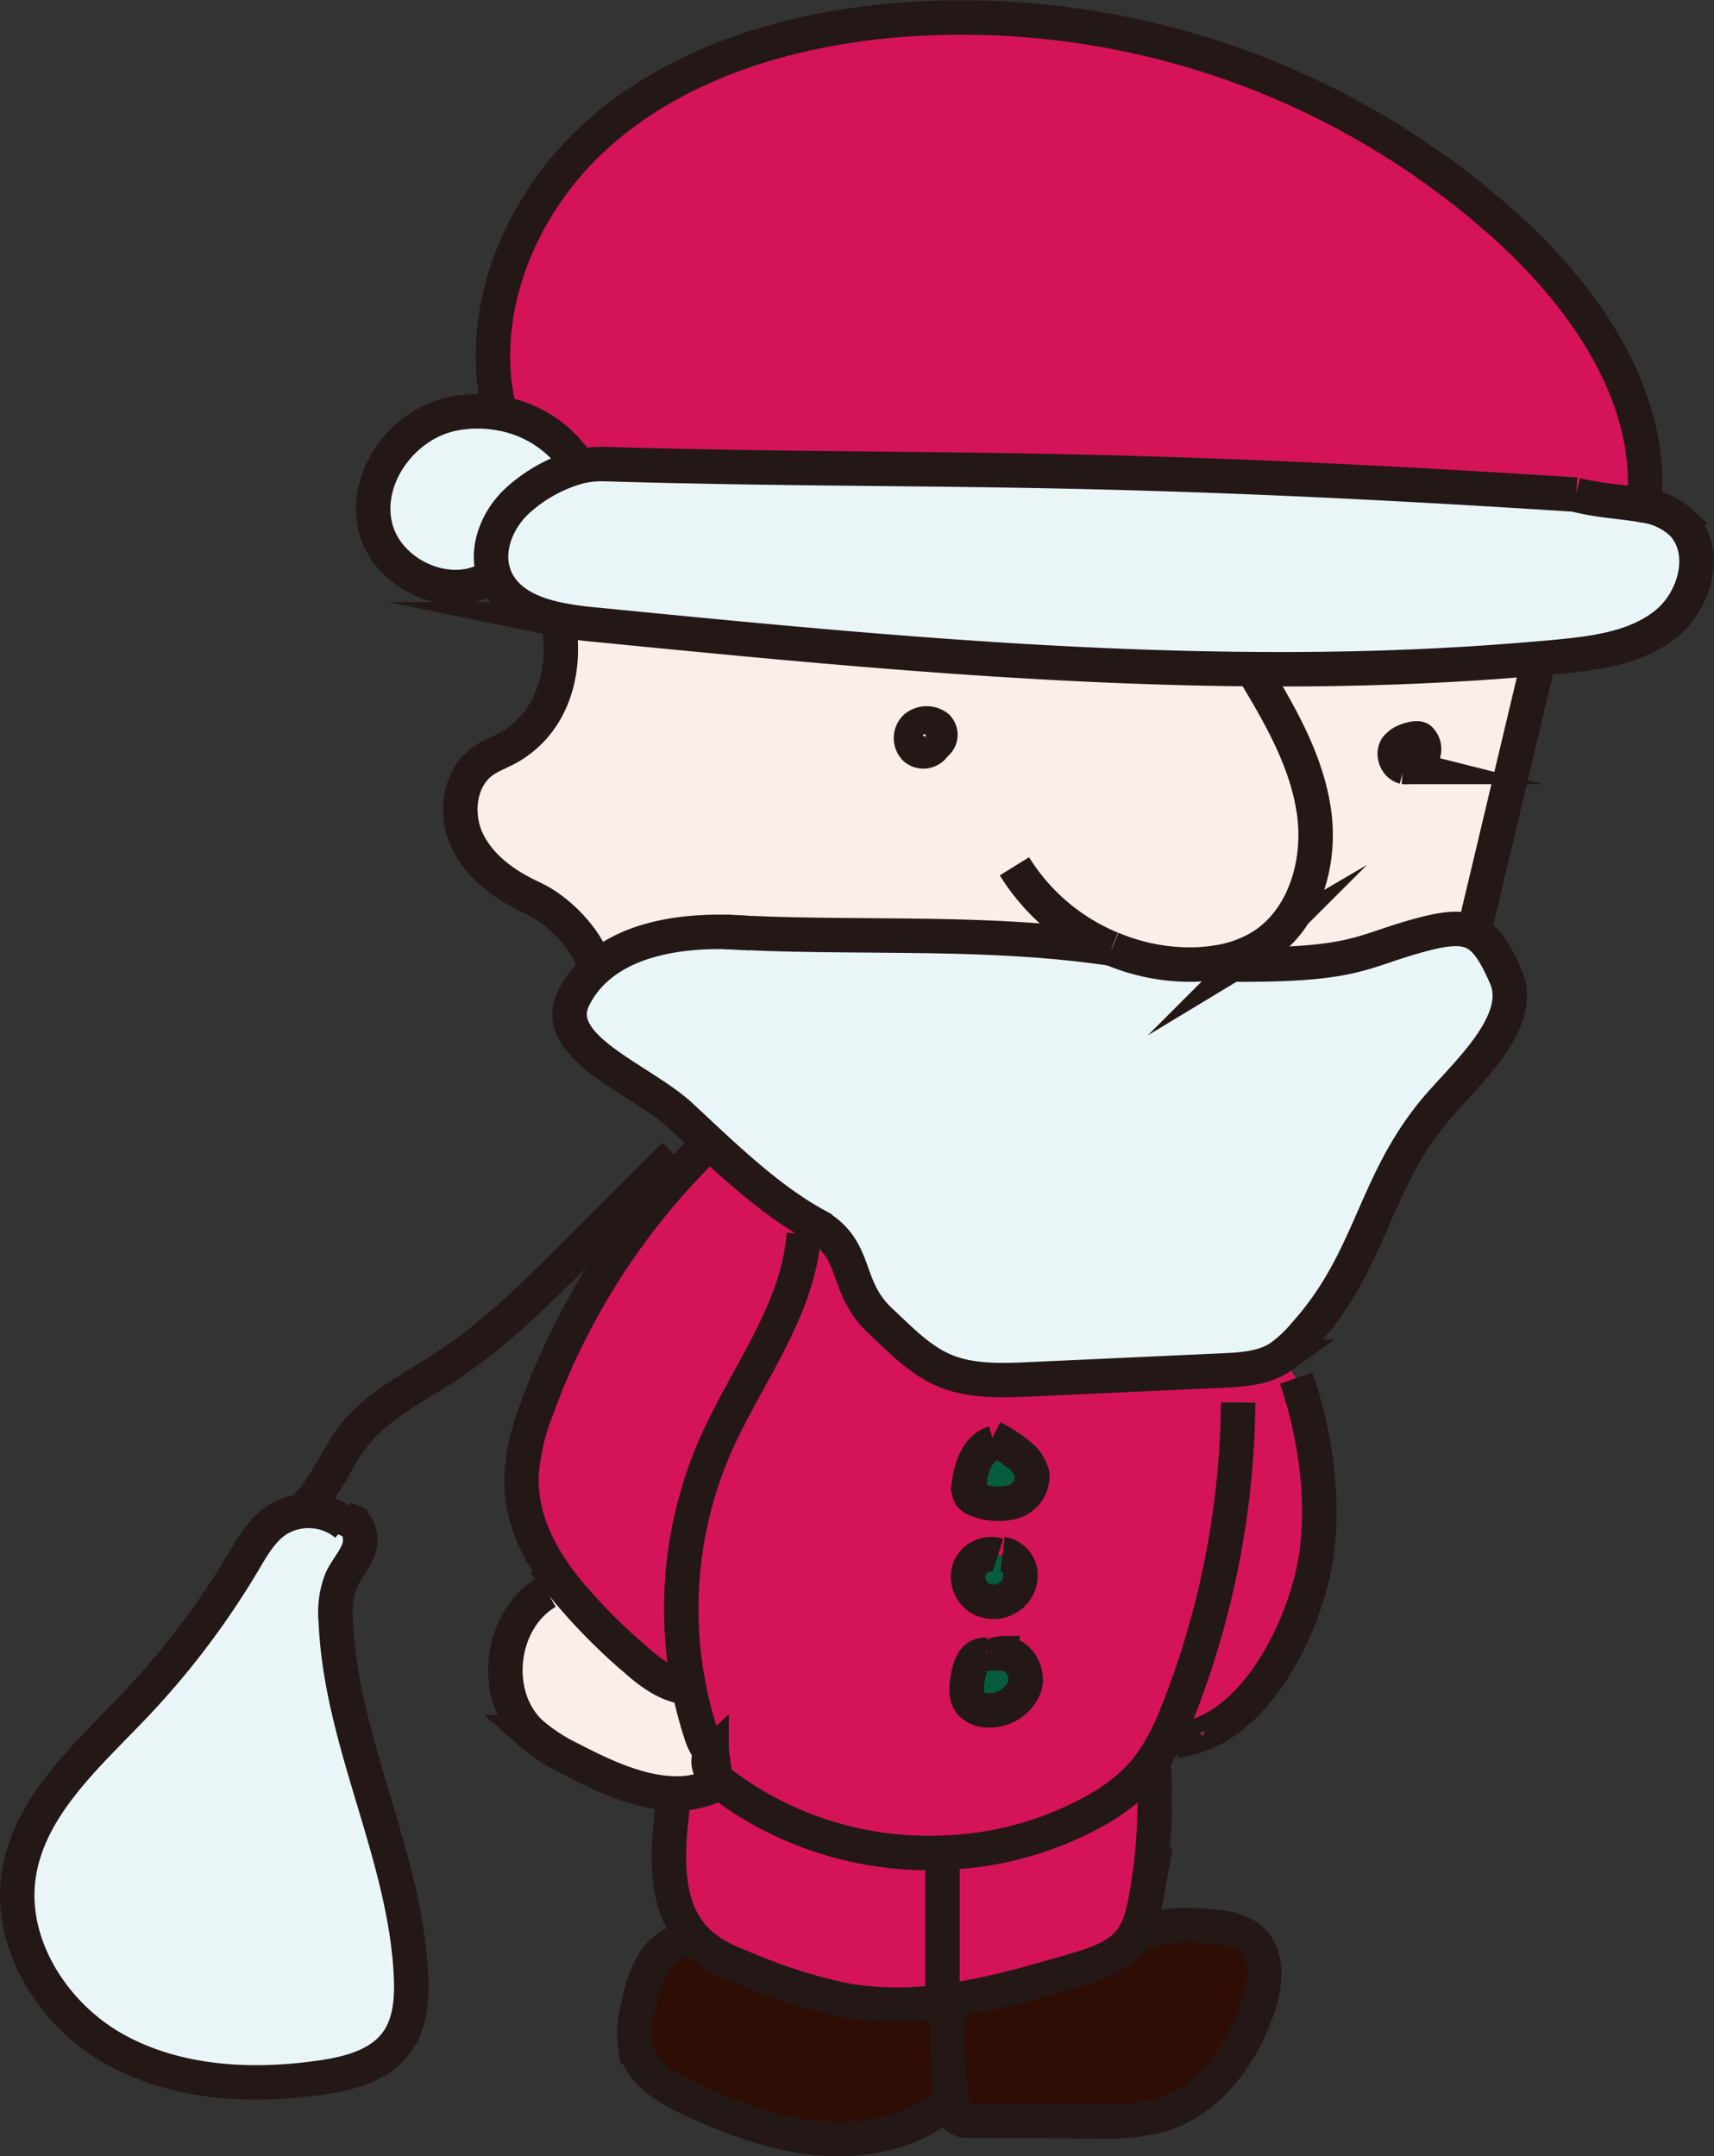 <svg xmlns="http://www.w3.org/2000/svg" viewBox="0 0 273.72 344.36"><rect x="0" y="0" width="273.72" height="344.36" fill="#333333" stroke="none"/><defs><style>.cls-1{fill:#e9f5f7;}.cls-2{fill:#fbede7;}.cls-3{fill:#d51359;}.cls-4{fill:#2e0e04;}.cls-5{fill:#065c3f;}.cls-6{fill:none;stroke:#231815;stroke-miterlimit:10;stroke-width:5.5px;}</style></defs><g id="レイヤー_2" data-name="レイヤー 2"><g id="レイヤー_1-2" data-name="レイヤー 1"><path class="cls-1" d="M54.7,243A9.47,9.47,0,0,0,44,242.91c-2.26,1.59-3.68,4.1-5.09,6.48A129.4,129.4,0,0,1,21.6,272.3C13.92,280.39,4.69,288.38,3,299.41s5.44,22.33,15.26,27.84,21.71,6.17,32.86,4.58c4.56-.64,9.48-1.89,12.21-5.61,2.22-3,2.48-7,2.3-10.77-.93-19.26-11.19-37.16-12-56.43a14.28,14.28,0,0,1,.91-6.75c.79-1.7,2.16-3.12,2.76-4.9.54-1.61.09-3.78-1.37-4.46Z"/><path class="cls-1" d="M72.53,66c-8,1.5-14.46,10-12.61,18s12.52,12.53,19,7.77c-1.5-4.27.69-9.3,4.22-12.24a24,24,0,0,1,9.33-5A18.52,18.52,0,0,0,79.71,66,19.93,19.93,0,0,0,72.53,66Z"/><path class="cls-2" d="M177.51,151.51h0a32.16,32.16,0,0,0,13,2.54,26.82,26.82,0,0,0,3.79-.34,19,19,0,0,0,6.91-2.41c7-4.23,9.72-13.39,8.61-21.48s-5.31-15.4-9.52-22.4v-.55c-35.31-.24-70.69-3.7-105.88-7.17a48.32,48.32,0,0,1-5.35-.79c1.48,7.75-.57,15.87-7.23,20.09-1.54,1-3.33,1.52-4.8,2.58-3.81,2.75-4.47,8.5-2.45,12.73s6.11,7.13,10.37,9.08c4.07,1.86,8.54,6.41,9.94,10.66l.64.31c5.09-4.32,12.85-5.65,20.18-5.52,1.13,0,2.25.07,3.35.16C138.81,149.87,157.93,148.61,177.51,151.51Zm-31.36-31.95a2.37,2.37,0,0,1,0-3.36,2.78,2.78,0,0,1,3.48-.1,1.77,1.77,0,0,1-.36,2.78A2.06,2.06,0,0,1,146.15,119.56Z"/><path class="cls-1" d="M92.5,74.56a24,24,0,0,0-9.33,5c-3.53,2.94-5.72,8-4.22,12.24.07.22.16.43.25.64,1.71,3.81,5.66,5.58,9.91,6.49a48.32,48.32,0,0,0,5.35.79c35.19,3.47,70.57,6.93,105.88,7.17,15,.12,30-.36,44.95-1.67,1.22-.09,2.44-.2,3.66-.32,6.05-.58,12.44-1.44,17.17-5.25s6.77-11.6,2.58-16a10.93,10.93,0,0,0-6.18-2.9c-3.2-.61-7-.72-10.82-1.71-81-5.23-103.87-3.38-155.25-4.88A15.48,15.48,0,0,0,92.5,74.56Z"/><path class="cls-3" d="M95.7,21.22C83.3,32.16,75.87,49.57,79.76,65.64l-.05.35A18.52,18.52,0,0,1,92.5,74.56a15.48,15.48,0,0,1,4-.42c51.38,1.5,74.27-.35,155.25,4.88,3.86,1,7.62,1.1,10.82,1.71,1.77-16.63-8.69-32.19-20.91-43.59A129.85,129.85,0,0,0,141.12,3.4C124.68,5.1,108.09,10.29,95.7,21.22Z"/><path class="cls-3" d="M83.28,235.72c-.19,6.78,2.86,12.78,7.17,18.16a93,93,0,0,0,11,11.14c2.42,2.15,5.46,4.42,8.5,4.42a65.28,65.28,0,0,1,4.24-38.55c5-11.26,13.28-21.55,14.13-33.82l3.56-.35a12.75,12.75,0,0,0-1.78-1.16c-5.27-2.9-10.34-7.18-15.09-11.51l-3.49.17a111.72,111.72,0,0,0-25.87,40.91A34.74,34.74,0,0,0,83.28,235.72Z"/><path class="cls-2" d="M87.37,254.25c-7.54,4.38-9,16.37-2.71,22.43a28.64,28.64,0,0,0,6.7,4.37c5,2.61,10.69,5.22,16.09,5.37a13.79,13.79,0,0,0,7.58-1.8c-1.38-1.24-2.51-3.38-1.36-4.47a9.6,9.6,0,0,1-1.74-3.26,63.69,63.69,0,0,1-1.94-7.45c-3,0-6.08-2.27-8.5-4.42a93,93,0,0,1-11-11.14Z"/><path class="cls-1" d="M119.11,149c-1.11,0-2.23-.1-3.35-.16-7.33-.13-15.09,1.2-20.18,5.52a15.41,15.41,0,0,0-4,5.1c-3.77,7.88,10.78,12.84,17.18,18.79,2,1.86,4.09,3.83,6.24,5.8,4.75,4.33,9.82,8.61,15.09,11.51a12.75,12.75,0,0,1,1.78,1.16c5,3.9,3.28,9.14,8.72,14.25,3.22,3,6.35,6.34,10.43,8s8.83,1.54,13.33,1.33l30.84-1.41c3-.14,6.14-.32,8.75-1.81.22-.13.43-.26.64-.41a21.85,21.85,0,0,0,3.85-3.66c11-12.3,10.85-24.65,21.8-36.95,4.94-5.55,13.23-13.29,10.24-20.09-1.77-4-3.22-6.3-5.46-7.18-1.82-.71-4.16-.51-7.61.39-10.59,2.76-10.33,5.21-33.06,4.84l0-.34a26.82,26.82,0,0,1-3.79.34,32.16,32.16,0,0,1-13-2.54h0C157.93,148.61,138.81,149.87,119.11,149Z"/><path class="cls-4" d="M101.9,320.55a15,15,0,0,0-.45,6.33c.94,4.3,5.32,6.82,9.33,8.63,6.44,2.91,13.18,5.42,20.21,6s14.47-1,20-5.41l1.13-.18a62.11,62.11,0,0,1-.62-14.73l-1-1.06v-.48a51,51,0,0,1-15.11-.11,82.15,82.15,0,0,1-15-4.57c-3.25-1.22-6.6-2.51-9.07-5a1.8,1.8,0,0,1-.19-.2l-.06.06c-2.57-.4-5.11,1.23-6.56,3.38A20.74,20.74,0,0,0,101.9,320.55Z"/><path class="cls-3" d="M107.38,288.78c-.87,7.32-1.37,15.76,3.73,21a1.8,1.8,0,0,0,.19.2c2.47,2.45,5.82,3.74,9.07,5a82.15,82.15,0,0,0,15,4.57,51,51,0,0,0,15.11.11V297l0-1.11a54.74,54.74,0,0,1-35.08-10.95l-.35-.29a13.79,13.79,0,0,1-7.58,1.8Z"/><path class="cls-3" d="M160.62,248.33a3.51,3.51,0,0,1,2.28,2.57,4.13,4.13,0,0,1-1.24,3.75,4.41,4.41,0,0,1-5.12.63,4,4,0,0,1-1.7-4.79,3.71,3.71,0,0,1,4.54-2.09Zm-1.57-18.46a21.58,21.58,0,0,1,3.52,2.35,5.75,5.75,0,0,1,2.28,3.26,4.26,4.26,0,0,1-2.93,4.34,8.9,8.9,0,0,1-5.58-.19,2.44,2.44,0,0,1-1.38-.82,2.5,2.5,0,0,1-.22-1.71c.32-2.72,1.36-5.85,4-6.64ZM189.7,276a2,2,0,0,0,0,1.63C200.09,275.2,207,262.11,209.48,252s.75-22.44-2.51-31.91l-2.34-3.41c-.21.15-.42.28-.64.41-2.61,1.49-5.74,1.67-8.75,1.81l-30.84,1.41c-4.5.21-9.17.39-13.33-1.33s-7.21-5-10.43-8c-5.44-5.11-3.71-10.35-8.72-14.25l-3.56.35c-.85,12.27-9.17,22.56-14.13,33.82A65.28,65.28,0,0,0,110,269.44a63.69,63.69,0,0,0,1.94,7.45,9.6,9.6,0,0,0,1.74,3.26c-1.15,1.09,0,3.23,1.36,4.47l.35.29a54.74,54.74,0,0,0,35.08,10.95,53.17,53.17,0,0,0,24.1-6.5,30.05,30.05,0,0,0,7.55-5.63,22.1,22.1,0,0,0,1.63-2,34.32,34.32,0,0,0,3.72-6.75ZM155,272.05c-.95-1.14-.72-2.82-.44-4.28a6.65,6.65,0,0,1,.78-2.35,2.25,2.25,0,0,1,2.08-1.14l1.4,0a3.53,3.53,0,0,1,1.25-.26c2.44,0,4.24,2.85,3.58,5.2a5.93,5.93,0,0,1-5.62,3.89A3.79,3.79,0,0,1,155,272.05Z"/><path class="cls-2" d="M146.18,116.2a2.37,2.37,0,0,0,0,3.36,2.06,2.06,0,0,0,3.15-.68,1.77,1.77,0,0,0,.36-2.78A2.78,2.78,0,0,0,146.18,116.2Z"/><path class="cls-3" d="M150.46,295.86l0,1.11v22.67c7.16-.91,14.28-2.95,21.23-5,3.14-.92,6.5-2,8.6-4.47l.15-.18c1.54-1.93,2.12-4.44,2.56-6.87a88.24,88.24,0,0,0,1.22-21l-.53-.38a22.1,22.1,0,0,1-1.63,2,30.05,30.05,0,0,1-7.55,5.63A53.17,53.17,0,0,1,150.46,295.86Z"/><path class="cls-4" d="M150.51,319.64v.48l1,1.06a62.11,62.11,0,0,0,.62,14.73l.09.54a2.78,2.78,0,0,0,.8,1.81,2.92,2.92,0,0,0,1.85.44l20.08.11a35.82,35.82,0,0,0,10.39-1c7.7-2.29,13-9.56,15.59-17.16,1.22-3.57,1.78-8-.9-10.68-1.88-1.85-4.73-2.18-7.36-2.37-4.28-.3-9.07-.3-12.2,2.63l-.08-.07c-2.1,2.5-5.46,3.55-8.6,4.47C164.79,316.69,157.67,318.73,150.51,319.64Z"/><path class="cls-5" d="M158.86,264.32l-1.4,0a2.25,2.25,0,0,0-2.08,1.14,6.65,6.65,0,0,0-.78,2.35c-.28,1.46-.51,3.14.44,4.28a3.79,3.79,0,0,0,3,1.1,5.93,5.93,0,0,0,5.62-3.89c.66-2.35-1.14-5.24-3.58-5.2A3.53,3.53,0,0,0,158.86,264.32Z"/><path class="cls-5" d="M154.74,237.1a2.5,2.5,0,0,0,.22,1.71,2.44,2.44,0,0,0,1.38.82,8.9,8.9,0,0,0,5.58.19,4.26,4.26,0,0,0,2.93-4.34,5.75,5.75,0,0,0-2.28-3.26,21.58,21.58,0,0,0-3.52-2.35l-.32.59C156.1,231.25,155.06,234.38,154.74,237.1Z"/><path class="cls-5" d="M154.84,250.49a4,4,0,0,0,1.7,4.79,4.41,4.41,0,0,0,5.12-.63,4.13,4.13,0,0,0,1.24-3.75,3.51,3.51,0,0,0-2.28-2.57l-1.24.07A3.71,3.71,0,0,0,154.84,250.49Z"/><path class="cls-2" d="M194.34,153.71l0,.34c22.73.37,22.47-2.08,33.06-4.84,3.45-.9,5.79-1.1,7.61-.39l.57-1q4.89-20.59,9.79-41.17l-.13-1.47c-15,1.31-29.95,1.79-44.95,1.67v.55c4.21,7,8.41,14.3,9.52,22.4s-1.61,17.25-8.61,21.48A19,19,0,0,1,194.34,153.71Zm29.88-31.21c-1.47-.37-2.05-2.68-.78-3.49.4-.59,2.76-1.39,3.3-.92a2.19,2.19,0,0,1,.64,2A2.79,2.79,0,0,1,224.22,122.5Z"/><path class="cls-2" d="M223.44,119c-1.27.81-.69,3.12.78,3.49a2.79,2.79,0,0,0,3.16-2.45,2.19,2.19,0,0,0-.64-2C226.2,117.62,223.84,118.42,223.44,119Z"/><path class="cls-6" d="M251.7,79c-81-5.23-103.87-3.38-155.25-4.88a15.48,15.48,0,0,0-4,.42,24,24,0,0,0-9.33,5c-3.53,2.94-5.72,8-4.22,12.24.07.22.16.43.25.64,1.71,3.81,5.66,5.58,9.91,6.49a48.32,48.32,0,0,0,5.35.79c35.19,3.47,70.57,6.93,105.88,7.17,15,.12,30-.36,44.95-1.67,1.22-.09,2.44-.2,3.66-.32,6.05-.58,12.44-1.44,17.17-5.25s6.77-11.6,2.58-16a10.93,10.93,0,0,0-6.18-2.9c-3.2-.61-7-.72-10.82-1.71"/><path class="cls-6" d="M262.52,80.76v0c1.77-16.63-8.69-32.19-20.91-43.59A129.85,129.85,0,0,0,141.12,3.4c-16.44,1.7-33,6.89-45.42,17.82S75.87,49.57,79.76,65.64"/><path class="cls-6" d="M92.78,75c-.09-.16-.18-.31-.28-.46A18.52,18.52,0,0,0,79.71,66a19.93,19.93,0,0,0-7.18.05c-8,1.5-14.46,10-12.61,18s12.52,12.53,19,7.77l.17-.12"/><path class="cls-6" d="M177.51,151.51A33.07,33.07,0,0,1,162,138.36"/><path class="cls-6" d="M200.34,107.42c4.21,7,8.41,14.3,9.52,22.4s-1.61,17.25-8.61,21.48a19,19,0,0,1-6.91,2.41,26.82,26.82,0,0,1-3.79.34,32.16,32.16,0,0,1-13-2.54"/><path class="cls-6" d="M115.76,148.84c1.12.06,2.24.12,3.35.16,19.7.87,38.82-.39,58.4,2.51h0"/><path class="cls-6" d="M119.75,149.05l-.64-.05c-1.1-.09-2.22-.14-3.35-.16-7.33-.13-15.09,1.2-20.18,5.52a15.41,15.41,0,0,0-4,5.1c-3.77,7.88,10.78,12.84,17.18,18.79,2,1.86,4.09,3.83,6.24,5.8,4.75,4.33,9.82,8.61,15.09,11.51a12.75,12.75,0,0,1,1.78,1.16c5,3.9,3.28,9.14,8.72,14.25,3.22,3,6.35,6.34,10.43,8s8.83,1.54,13.33,1.33l30.84-1.41c3-.14,6.14-.32,8.75-1.81.22-.13.43-.26.64-.41a21.85,21.85,0,0,0,3.85-3.66c11-12.3,10.85-24.65,21.8-36.95,4.94-5.55,13.23-13.29,10.24-20.09-1.77-4-3.22-6.3-5.46-7.18-1.82-.71-4.16-.51-7.61.39-10.59,2.76-10.33,5.21-33.06,4.84"/><path class="cls-6" d="M245.42,106.67q-4.89,20.58-9.79,41.17"/><path class="cls-6" d="M89.11,98.91c1.48,7.75-.57,15.87-7.23,20.09-1.54,1-3.33,1.52-4.8,2.58-3.81,2.75-4.47,8.5-2.45,12.73s6.11,7.13,10.37,9.08c4.07,1.86,8.54,6.41,9.94,10.66"/><path class="cls-6" d="M223.44,119c-1.27.81-.69,3.12.78,3.49a2.79,2.79,0,0,0,3.16-2.45,2.19,2.19,0,0,0-.64-2C226.2,117.62,223.84,118.42,223.44,119Z"/><path class="cls-6" d="M149.3,118.88a1.77,1.77,0,0,0,.36-2.78,2.78,2.78,0,0,0-3.48.1,2.37,2.37,0,0,0,0,3.36A2.06,2.06,0,0,0,149.3,118.88Z"/><path class="cls-6" d="M197.73,224a138.24,138.24,0,0,1-9,47.77c-.42,1.09-.85,2.18-1.31,3.25a34.32,34.32,0,0,1-3.72,6.75,22.1,22.1,0,0,1-1.63,2,30.05,30.05,0,0,1-7.55,5.63,53.17,53.17,0,0,1-24.1,6.5,54.74,54.74,0,0,1-35.08-10.95l-.35-.29c-1.38-1.24-2.51-3.38-1.36-4.47a1.76,1.76,0,0,1,.3-.24"/><path class="cls-6" d="M128.36,197.07c-.85,12.27-9.17,22.56-14.13,33.82A65.28,65.28,0,0,0,110,269.44a63.69,63.69,0,0,0,1.94,7.45,9.6,9.6,0,0,0,1.74,3.26,3.16,3.16,0,0,0,3,1.3"/><path class="cls-6" d="M111.56,184.22a111.72,111.72,0,0,0-25.87,40.91,34.74,34.74,0,0,0-2.41,10.59c-.19,6.78,2.86,12.78,7.17,18.16a93,93,0,0,0,11,11.14c2.42,2.15,5.46,4.42,8.5,4.42a5.76,5.76,0,0,0,2.2-.44"/><path class="cls-6" d="M87.37,254.25c-7.54,4.38-9,16.37-2.71,22.43a28.64,28.64,0,0,0,6.7,4.37c5,2.61,10.69,5.22,16.09,5.37a13.79,13.79,0,0,0,7.58-1.8l.06,0"/><path class="cls-6" d="M207,220.11c3.26,9.47,5,21.81,2.51,31.91s-9.39,23.18-19.74,25.61a2,2,0,0,1,0-1.63,1.94,1.94,0,0,1,.87-1"/><path class="cls-6" d="M158.73,230.46c-2.63.79-3.67,3.92-4,6.64a2.5,2.5,0,0,0,.22,1.71,2.44,2.44,0,0,0,1.38.82,8.9,8.9,0,0,0,5.58.19,4.26,4.26,0,0,0,2.93-4.34,5.75,5.75,0,0,0-2.28-3.26,21.58,21.58,0,0,0-3.52-2.35c-.18-.11-.35-.2-.53-.29"/><path class="cls-6" d="M159.38,248.4a3.71,3.71,0,0,0-4.54,2.09,4,4,0,0,0,1.7,4.79,4.41,4.41,0,0,0,5.12-.63,4.13,4.13,0,0,0,1.24-3.75,3.51,3.51,0,0,0-2.28-2.57,2.78,2.78,0,0,0-.5-.11"/><path class="cls-6" d="M157.46,264.28a2.25,2.25,0,0,0-2.08,1.14,6.65,6.65,0,0,0-.78,2.35c-.28,1.46-.51,3.14.44,4.28a3.79,3.79,0,0,0,3,1.1,5.93,5.93,0,0,0,5.62-3.89c.66-2.35-1.14-5.24-3.58-5.2a3.53,3.53,0,0,0-1.25.26,3.4,3.4,0,0,0-.67.38"/><path class="cls-6" d="M150.51,297v23.15"/><path class="cls-6" d="M107.38,288.78c-.87,7.32-1.37,15.76,3.73,21a1.8,1.8,0,0,0,.19.2c2.47,2.45,5.82,3.74,9.07,5a82.15,82.15,0,0,0,15,4.57,51,51,0,0,0,15.11.11c7.16-.91,14.28-2.95,21.23-5,3.14-.92,6.5-2,8.6-4.47l.15-.18c1.54-1.93,2.12-4.44,2.56-6.87a88.24,88.24,0,0,0,1.22-21"/><path class="cls-6" d="M151.46,321.18a62.11,62.11,0,0,0,.62,14.73l.09.54a2.78,2.78,0,0,0,.8,1.81,2.92,2.92,0,0,0,1.85.44l20.08.11a35.82,35.82,0,0,0,10.39-1c7.7-2.29,13-9.56,15.59-17.16,1.22-3.57,1.78-8-.9-10.68-1.88-1.85-4.73-2.18-7.36-2.37-4.28-.3-9.07-.3-12.2,2.63"/><path class="cls-6" d="M151,336.09c-5.49,4.45-12.92,6-20,5.41s-13.77-3.08-20.21-6c-4-1.81-8.39-4.33-9.33-8.63a15,15,0,0,1,.45-6.33,20.74,20.74,0,0,1,2.59-7.31c1.45-2.15,4-3.78,6.56-3.38"/><path class="cls-6" d="M107.74,184.43,92.83,199.37c-6.8,6.82-13.67,13.7-21.75,19-5.1,3.32-10.78,6.09-14.54,10.87-2.82,3.59-4.38,8.12-7.62,11.34"/><path class="cls-6" d="M55.35,243.54a8.22,8.22,0,0,0-.65-.52A9.47,9.47,0,0,0,44,242.91c-2.26,1.59-3.68,4.1-5.09,6.48A129.4,129.4,0,0,1,21.6,272.3C13.92,280.39,4.69,288.38,3,299.41s5.44,22.33,15.26,27.84,21.71,6.17,32.86,4.58c4.56-.64,9.48-1.89,12.21-5.61,2.22-3,2.48-7,2.3-10.77-.93-19.26-11.19-37.16-12-56.43a14.28,14.28,0,0,1,.91-6.75c.79-1.7,2.16-3.12,2.76-4.9.54-1.61.09-3.78-1.37-4.46a2.56,2.56,0,0,0-.49-.16"/></g></g></svg>